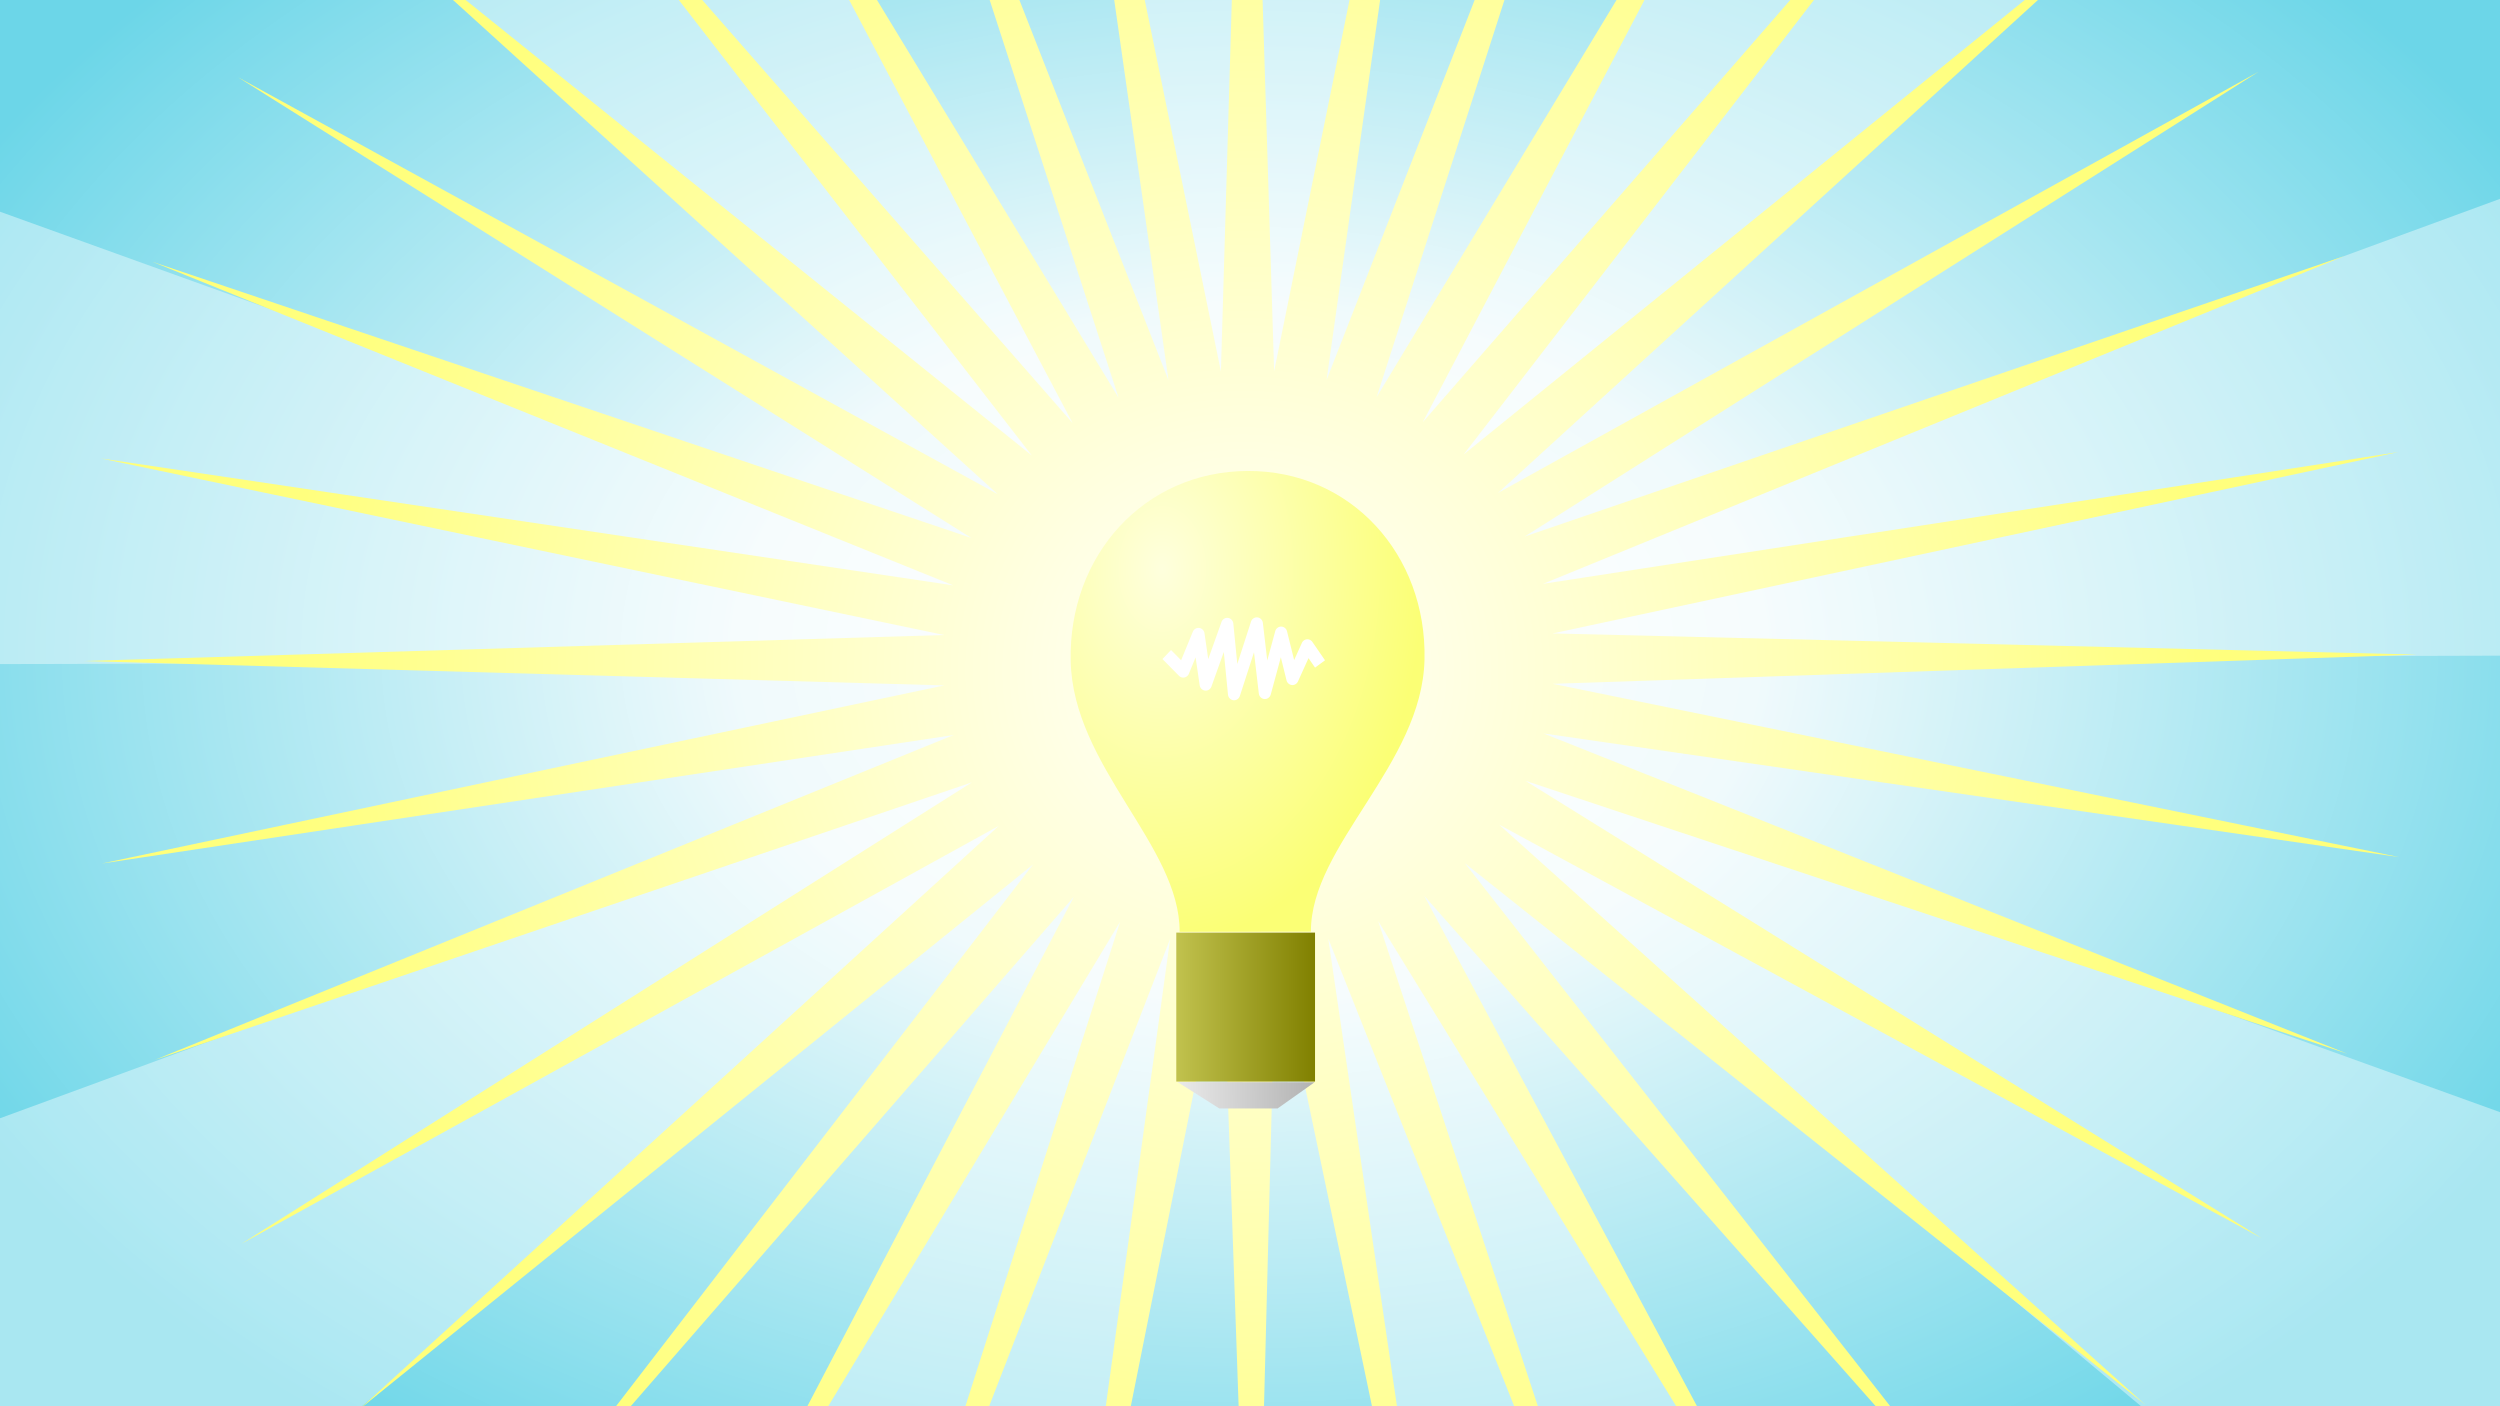 <?xml version="1.0" encoding="UTF-8" standalone="no"?>
<!-- Created with Inkscape (http://www.inkscape.org/) -->

<svg
   xmlns:dc="http://purl.org/dc/elements/1.1/"
   xmlns:cc="http://creativecommons.org/ns#"
   xmlns:rdf="http://www.w3.org/1999/02/22-rdf-syntax-ns#"
   xmlns:svg="http://www.w3.org/2000/svg"
   xmlns="http://www.w3.org/2000/svg"
   xmlns:xlink="http://www.w3.org/1999/xlink"
   xmlns:sodipodi="http://sodipodi.sourceforge.net/DTD/sodipodi-0.dtd"
   xmlns:inkscape="http://www.inkscape.org/namespaces/inkscape"
   width="1920"
   height="1080"
   id="svg2"
   version="1.1"
   inkscape:version="0.48.2 r9819"
   sodipodi:docname="IngenuityBulb04.svg">
  <defs
     id="defs4">
    <linearGradient
       id="linearGradient3834">
      <stop
         style="stop-color:#feffdd;stop-opacity:1;"
         offset="0"
         id="stop3836" />
      <stop
         style="stop-color:#fbff75;stop-opacity:1;"
         offset="1"
         id="stop3838" />
    </linearGradient>
    <linearGradient
       id="linearGradient3858">
      <stop
         style="stop-color:#eaeaea;stop-opacity:1;"
         offset="0"
         id="stop3860" />
      <stop
         style="stop-color:#b3b3b3;stop-opacity:1;"
         offset="1"
         id="stop3862" />
    </linearGradient>
    <linearGradient
       id="linearGradient3850">
      <stop
         style="stop-color:#c1c24e;stop-opacity:1;"
         offset="0"
         id="stop3852" />
      <stop
         style="stop-color:#808000;stop-opacity:1"
         offset="1"
         id="stop3854" />
    </linearGradient>
    <linearGradient
       id="linearGradient3046">
      <stop
         style="stop-color:#666600;stop-opacity:1;"
         offset="0"
         id="stop3048" />
      <stop
         id="stop3054"
         offset="0.5"
         style="stop-color:#d8d8d8;stop-opacity:1;" />
      <stop
         style="stop-color:#666600;stop-opacity:1;"
         offset="1"
         id="stop3050" />
    </linearGradient>
    <linearGradient
       id="linearGradient3022">
      <stop
         style="stop-color:#ffffff;stop-opacity:1;"
         offset="0"
         id="stop3024" />
      <stop
         id="stop3866"
         offset="0.347"
         style="stop-color:#f0fafc;stop-opacity:1;" />
      <stop
         style="stop-color:#6cd6e8;stop-opacity:1;"
         offset="1"
         id="stop3026" />
    </linearGradient>
    <linearGradient
       id="linearGradient4028">
      <stop
         style="stop-color:#ffffff;stop-opacity:1;"
         offset="0"
         id="stop4030" />
      <stop
         id="stop3868"
         offset="0.819"
         style="stop-color:#ffff7e;stop-opacity:1;" />
      <stop
         style="stop-color:#ffff79;stop-opacity:1;"
         offset="1"
         id="stop4032" />
    </linearGradient>
    <radialGradient
       inkscape:collect="always"
       xlink:href="#linearGradient4028"
       id="radialGradient4034"
       cx="356.686"
       cy="385.717"
       fx="356.686"
       fy="385.717"
       r="565.062"
       gradientUnits="userSpaceOnUse"
       gradientTransform="matrix(0.018,-1.558,1.585,0.018,336.828,1036.458)" />
    <filter
       id="filter4053"
       inkscape:label="Glow"
       inkscape:menu="Shadows and Glows"
       inkscape:menu-tooltip="Glow of object's own color at the edges"
       color-interpolation-filters="sRGB">
      <feGaussianBlur
         id="feGaussianBlur4055"
         stdDeviation="5"
         result="result91" />
      <feComposite
         id="feComposite4057"
         in2="result91"
         in="SourceGraphic"
         operator="over" />
    </filter>
    <radialGradient
       inkscape:collect="always"
       xlink:href="#linearGradient3022"
       id="radialGradient3028"
       cx="400.699"
       cy="510.158"
       fx="400.699"
       fy="510.158"
       r="373.221"
       gradientTransform="matrix(-0.004,-2.043,3.02,6.6557027e-5,-579.176,1292.09)"
       gradientUnits="userSpaceOnUse" />
    <linearGradient
       inkscape:collect="always"
       xlink:href="#linearGradient3850"
       id="linearGradient3856"
       x1="338.898"
       y1="723.559"
       x2="426.146"
       y2="723.559"
       gradientUnits="userSpaceOnUse"
       gradientTransform="matrix(1.222,0,0,1.222,489.37,-135.678)" />
    <linearGradient
       inkscape:collect="always"
       xlink:href="#linearGradient3858"
       id="linearGradient3864"
       x1="339.57"
       y1="782.134"
       x2="424.208"
       y2="781.114"
       gradientUnits="userSpaceOnUse"
       gradientTransform="matrix(1.222,0,0,1.222,489.37,-135.678)" />
    <filter
       id="filter3073"
       inkscape:label="Noise fill"
       inkscape:menu="ABCs"
       inkscape:menu-tooltip="Basic noise fill texture; adjust color in Flood"
       color-interpolation-filters="sRGB">
      <feTurbulence
         id="feTurbulence3075"
         numOctaves="5"
         baseFrequency="0.011"
         type="fractalNoise" />
      <feColorMatrix
         id="feColorMatrix3077"
         result="result0"
         values="1 0 0 0 0 0 1 0 0 0 0 0 1 0 0 0 0 0 3 -1 " />
      <feFlood
         id="feFlood3079"
         flood-opacity="1"
         flood-color="rgb(255,255,255)"
         result="result1" />
      <feBlend
         id="feBlend3081"
         in2="SourceGraphic"
         mode="normal"
         in="result1"
         result="result2" />
      <feComposite
         id="feComposite3083"
         in2="result0"
         operator="out"
         result="result3" />
      <feComposite
         id="feComposite3085"
         in2="SourceGraphic"
         operator="atop" />
    </filter>
    <radialGradient
       inkscape:collect="always"
       xlink:href="#linearGradient3834"
       id="radialGradient3840"
       cx="935.591"
       cy="522.441"
       fx="935.591"
       fy="522.441"
       r="135.907"
       gradientTransform="matrix(-0.015,2.125,-1.479,-0.011,1679.33,-1573.053)"
       gradientUnits="userSpaceOnUse" />
  </defs>
  <sodipodi:namedview
     id="base"
     pagecolor="#ffffff"
     bordercolor="#666666"
     borderopacity="1.0"
     inkscape:pageopacity="0.0"
     inkscape:pageshadow="2"
     inkscape:zoom="0.54010417"
     inkscape:cx="960"
     inkscape:cy="540"
     inkscape:document-units="px"
     inkscape:current-layer="layer1"
     showgrid="false"
     inkscape:window-width="1509"
     inkscape:window-height="954"
     inkscape:window-x="275"
     inkscape:window-y="117"
     inkscape:window-maximized="0"
     width="1960px"
     borderlayer="true" />
  <g
     inkscape:groupmode="layer"
     id="layer4"
     inkscape:label="Dump"
     style="display:none"
     sodipodi:insensitive="true">
    <g
       transform="translate(0,27.638)"
       id="g3832"
       style="stroke:none;display:inline">
      <path
         inkscape:transform-center-y="-127.71581"
         inkscape:transform-center-x="-646.36491"
         inkscape:connector-curvature="0"
         id="path3023"
         d="m 2195.585,221.456 37.364,254.432 -1272.158,0 1291.73,-227.743"
         style="fill:#ffffff;fill-opacity:0.644;stroke:none" />
      <path
         style="fill:#ffffff;fill-opacity:0.644;stroke:none"
         d="M 2033.896,-185.665 2156.027,40.643 960.59,475.747 2096.526,-180.059"
         id="path3793"
         inkscape:connector-curvature="0"
         inkscape:transform-center-x="-598.01763"
         inkscape:transform-center-y="-331.34682" />
      <path
         inkscape:transform-center-y="-503.08899"
         inkscape:transform-center-x="-487.32648"
         inkscape:connector-curvature="0"
         id="path3795"
         d="M 1742.714,-512.933 1934.882,-342.044 960.352,475.683 1803.485,-529.086"
         style="fill:#ffffff;fill-opacity:0.644;stroke:none" />
      <path
         style="fill:#ffffff;fill-opacity:0.644;stroke:none"
         d="m 1357.16,-720.874 239.026,94.858 L 960.108,475.705 1408.742,-756.838"
         id="path3797"
         inkscape:connector-curvature="0"
         inkscape:transform-center-x="-317.85657"
         inkscape:transform-center-y="-616.95417" />
      <path
         inkscape:transform-center-y="-656.40557"
         inkscape:transform-center-x="-91.975165"
         inkscape:connector-curvature="0"
         id="path3799"
         d="m 923.739,-784.408 257.055,7.385 -220.908,1252.831 0.024,-1311.653"
         style="fill:#ffffff;fill-opacity:0.644;stroke:none" />
      <path
         style="fill:#ffffff;fill-opacity:0.644;stroke:none"
         d="M 494.726,-695.871 738.804,-776.849 959.712,475.982 511.122,-756.576"
         id="path3801"
         inkscape:connector-curvature="0"
         inkscape:transform-center-x="233.0722"
         inkscape:transform-center-y="-626.82119" />
      <path
         inkscape:transform-center-y="-551.04367"
         inkscape:transform-center-x="422.23104"
         inkscape:connector-curvature="0"
         id="path3803"
         d="M 121.867,-465.942 323.529,-625.517 959.608,476.205 116.512,-528.595"
         style="fill:#ffffff;fill-opacity:0.644;stroke:none" />
      <path
         style="fill:#ffffff;fill-opacity:0.644;stroke:none"
         d="M -149.866,-122.355 -14.943,-341.278 959.586,476.449 -176.326,-179.397"
         id="path3805"
         inkscape:connector-curvature="0"
         inkscape:transform-center-x="568.66081"
         inkscape:transform-center-y="-408.80215" />
      <path
         inkscape:transform-center-y="-217.25306"
         inkscape:transform-center-x="646.50168"
         inkscape:connector-curvature="0"
         id="path3807"
         d="M -287.698,293.45 -235.788,41.583 959.65,476.687 -332.072,248.897"
         style="fill:#ffffff;fill-opacity:0.644;stroke:none" />
      <path
         style="fill:#ffffff;fill-opacity:0.644;stroke:none"
         d="m -275.003,731.319 -37.364,-254.432 1272.158,4e-5 -1291.73,227.743"
         id="path3809"
         inkscape:connector-curvature="0"
         inkscape:transform-center-x="646.36491"
         inkscape:transform-center-y="127.71579" />
      <path
         inkscape:transform-center-y="331.34681"
         inkscape:transform-center-x="598.01766"
         inkscape:connector-curvature="0"
         id="path3811"
         d="M -113.314,1138.44 -235.446,912.132 959.992,477.029 -175.944,1132.834"
         style="fill:#ffffff;fill-opacity:0.644;stroke:none" />
      <path
         style="fill:#ffffff;fill-opacity:0.644;stroke:none"
         d="M 177.868,1465.708 -14.301,1294.82 960.229,477.092 117.097,1481.861"
         id="path3813"
         inkscape:connector-curvature="0"
         inkscape:transform-center-x="487.32649"
         inkscape:transform-center-y="503.08894" />
      <path
         inkscape:transform-center-y="616.95414"
         inkscape:transform-center-x="317.85655"
         inkscape:connector-curvature="0"
         id="path3815"
         d="M 563.421,1673.649 324.395,1578.792 960.474,477.071 511.84,1709.613"
         style="fill:#ffffff;fill-opacity:0.644;stroke:none" />
      <path
         style="fill:#ffffff;fill-opacity:0.644;stroke:none"
         d="m 996.843,1737.183 -257.054,-7.385 220.908,-1252.831 -0.024,1311.653"
         id="path3817"
         inkscape:connector-curvature="0"
         inkscape:transform-center-x="91.975165"
         inkscape:transform-center-y="656.40555" />
      <path
         inkscape:transform-center-y="626.82123"
         inkscape:transform-center-x="-233.07217"
         inkscape:connector-curvature="0"
         id="path3819"
         d="m 1425.856,1648.646 -244.078,80.978 L 960.87,476.793 1409.459,1709.352"
         style="fill:#ffffff;fill-opacity:0.644;stroke:none" />
      <path
         style="fill:#ffffff;fill-opacity:0.644;stroke:none"
         d="M 1798.715,1418.718 1597.053,1578.292 960.974,476.571 1804.07,1481.37"
         id="path3821"
         inkscape:connector-curvature="0"
         inkscape:transform-center-x="-422.23096"
         inkscape:transform-center-y="551.0437" />
      <path
         inkscape:transform-center-y="408.80219"
         inkscape:transform-center-x="-568.66076"
         inkscape:connector-curvature="0"
         id="path3823"
         d="M 2070.448,1075.13 1935.525,1294.054 960.995,476.326 2096.908,1132.173"
         style="fill:#ffffff;fill-opacity:0.644;stroke:none" />
      <path
         style="fill:#ffffff;fill-opacity:0.644;stroke:none"
         d="M 2208.279,659.326 2156.369,911.193 960.932,476.089 2252.653,703.878"
         id="path3825"
         inkscape:connector-curvature="0"
         inkscape:transform-center-x="-646.50163"
         inkscape:transform-center-y="217.25308" />
    </g>
  </g>
  <g
     inkscape:groupmode="layer"
     id="layer3"
     inkscape:label="Background"
     transform="translate(0,27.638)"
     sodipodi:insensitive="true">
    <rect
       style="fill:url(#radialGradient3028);fill-opacity:1"
       id="rect3012"
       width="2026.443"
       height="1196.41"
       x="-50.134"
       y="-77.961" />
  </g>
  <g
     inkscape:groupmode="layer"
     id="layer2"
     inkscape:label="Layer"
     style="display:inline"
     transform="translate(0,27.638)"
     sodipodi:insensitive="true">
    <g
       id="g3913"
       style="fill:#ffffff;fill-opacity:0.412;stroke:none"
       transform="matrix(1,-0.003,0.003,1,0.221,3.218)">
      <path
         style="fill:#ffffff;fill-opacity:0.412;stroke:none"
         d="m 2269.262,-33.184 109.499,511.622 -1423.481,0 1400.826,-509.735"
         id="path3893"
         inkscape:connector-curvature="0"
         inkscape:transform-center-x="-712.24044"
         inkscape:transform-center-y="-256.31121" />
      <path
         inkscape:transform-center-y="-646.16085"
         inkscape:transform-center-x="-545.28646"
         inkscape:connector-curvature="0"
         id="path3895"
         d="M 1632.546,-758.303 2045.292,-436.761 954.842,478.234 1700.286,-812.678"
         style="fill:#ffffff;fill-opacity:0.412;stroke:none" />
      <path
         style="fill:#ffffff;fill-opacity:0.412;stroke:none"
         d="M 678.696,-904.503 1201.56,-923.495 954.375,478.36 695.635,-989.699"
         id="path3897"
         inkscape:connector-curvature="0"
         inkscape:transform-center-x="14.6527"
         inkscape:transform-center-y="-734.60862" />
      <path
         inkscape:transform-center-y="-616.56833"
         inkscape:transform-center-x="571.61102"
         inkscape:connector-curvature="0"
         id="path3899"
         d="M -145.972,-403.375 242.357,-754.015 954.097,478.756 -187.759,-479.528"
         style="fill:#ffffff;fill-opacity:0.412;stroke:none" />
      <path
         style="fill:#ffffff;fill-opacity:0.412;stroke:none"
         d="M -455.585,510.597 -383.495,-7.621 954.139,479.238 -536.546,479.121"
         id="path3901"
         inkscape:connector-curvature="0"
         inkscape:transform-center-x="745.98352"
         inkscape:transform-center-y="-227.45102" />
      <path
         inkscape:transform-center-y="479.69309"
         inkscape:transform-center-x="669.11609"
         inkscape:connector-curvature="0"
         id="path3903"
         d="M -105.273,1409.756 -383.153,966.439 954.481,479.58 -187.525,1437.684"
         style="fill:#ffffff;fill-opacity:0.412;stroke:none" />
      <path
         style="fill:#ffffff;fill-opacity:0.412;stroke:none"
         d="M 741.05,1873.375 243.223,1712.392 954.963,479.622 695.993,1947.64"
         id="path3905"
         inkscape:connector-curvature="0"
         inkscape:transform-center-x="355.68721"
         inkscape:transform-center-y="734.69207" />
      <path
         inkscape:transform-center-y="701.3331"
         inkscape:transform-center-x="-373.1999"
         inkscape:connector-curvature="0"
         id="path3907"
         d="M 1687.38,1684.522 1202.544,1881.199 955.359,479.344 1700.601,1770.374"
         style="fill:#ffffff;fill-opacity:0.412;stroke:none" />
      <path
         inkscape:transform-center-y="457.43634"
         inkscape:transform-center-x="-701.0774"
         inkscape:connector-curvature="0"
         id="path3911"
         d="M 2290.918,931.563 2045.934,1393.873 955.485,478.877 2356.231,988.832"
         style="fill:#ffffff;fill-opacity:0.412;stroke:none" />
    </g>
    <path
       style="fill:url(#radialGradient4034);fill-opacity:1;stroke:none;filter:url(#filter3073)"
       d="M 957.523,-418.294 937.656,257.652 801.955,-404.273 897.421,264.453 651.243,-363.449 859.054,277.805 509.895,-297.06 823.694,297.213 382.22,-207.138 792.422,322.177 272.134,-96.408 766.231,351.896 182.906,31.762 746.026,385.54 117.31,173.507 732.069,421.922 77.328,324.417 725.061,460.045 64.149,480.034 725.148,498.749 78.17,635.552 732.419,536.845 118.994,786.314 746.434,573.199 185.383,927.612 767.049,606.622 275.305,1055.287 793.415,636.231 386.035,1165.422 824.745,661.056 514.205,1254.651 860.221,680.325 655.9,1320.247 898.676,693.429 806.86,1360.228 938.97,700.064 962.477,1373.407 979.848,699.926 1117.995,1359.386 1020.084,693.125 1268.707,1318.513 1058.451,679.772 1410.056,1252.124 1093.811,660.338 1537.73,1162.202 1125.024,635.318 1647.866,1051.472 1151.274,605.655 1737.045,923.352 1171.567,572.038 1802.69,781.607 1185.466,535.656 1842.672,630.647 1192.502,497.533 1855.851,475.08 1192.386,458.829 1841.83,319.562 1185.057,420.733 1800.956,168.8 1170.983,384.407 1734.568,27.451 1150.515,350.9 l 494.131,-451.123 -520.526,421.57 409.796,-531.656 -441.185,506.858 313.015,-596.087 -348.462,576.818 206.767,-642.414 -245.221,629.282 94.262,-669.264 -134.556,662.601 z m 1.069,896.64 0.234,0 0.175,0.055 0.146,0.138 0.058,0.083 0.029,0.166 -0.029,0.11 -0.029,0.055 -0.087,0.138 -0.058,0.055 -0.087,0.028 -0.146,0.055 -0.117,0 -0.087,-0.028 -0.146,-0.083 -0.029,-0.055 -0.087,-0.138 -0.029,-0.083 0,-0.111 0,-0.028 0.058,-0.166 0.175,-0.138 0.029,-0.028 z"
       id="path3117"
       inkscape:connector-curvature="0"
       sodipodi:nodetypes="ccccccccccccccccccccccccccccccccccccccccccccccccccccccccccccccccccccccccccccccccccccccccccccccccc" />
  </g>
  <g
     inkscape:label="Layer 1"
     inkscape:groupmode="layer"
     id="layer1"
     style="display:inline"
     transform="translate(0,27.638)">
    <path
       style="fill:url(#linearGradient3864);fill-opacity:1;stroke:none;stroke-width:0.68px;stroke-linecap:butt;stroke-linejoin:miter;stroke-opacity:1"
       d="m 904.415,803.391 31.991,20.261 44.787,0 28.385,-20.106"
       id="path3067"
       inkscape:connector-curvature="0"
       sodipodi:nodetypes="cccc" />
    <path
       style="fill:url(#linearGradient3856);fill-opacity:1;stroke:none;stroke-width:1.129"
       d="m 903.388,688.599 106.558,0 0,114.401 -106.558,0 z"
       id="rect2987"
       inkscape:connector-curvature="0" />
    <path
       style="fill:none;stroke:none;stroke-width:0.723px;stroke-linecap:butt;stroke-linejoin:miter;stroke-opacity:0.547"
       d="M 933.758,690.067 C 934.522,617.912 927.107,547.248 912.579,485.12"
       id="path2993"
       inkscape:connector-curvature="0"
       sodipodi:nodetypes="cc" />
    <path
       style="fill:none;stroke:none;stroke-width:0.723px;stroke-linecap:butt;stroke-linejoin:miter;stroke-opacity:0.547"
       d="m 981.132,689.489 c -1.665,-73.871 7.348,-145.046 21.179,-204.946"
       id="path2993-1"
       inkscape:connector-curvature="0"
       sodipodi:nodetypes="cc" />
    <path
       style="fill:url(#radialGradient3840);stroke:none;stroke-width:0.968;stroke-linecap:butt;stroke-linejoin:miter;stroke-miterlimit:4;stroke-opacity:0.547;stroke-dasharray:none;opacity:1;fill-opacity:1"
       d="m 905.949,687.976 c 0.33,-66.125 -81.859,-126.796 -83.661,-207.907 -1.801,-81.111 56.371,-145.658 135.803,-146.008 79.431,-0.35 137.672,64.234 135.932,144.754 -1.74,80.52 -87.57,142.925 -87.24,209.049"
       id="path2989-7"
       inkscape:connector-curvature="0"
       sodipodi:nodetypes="czzzc" />
    <path
       style="fill:none;stroke:none;stroke-width:0.68px;stroke-linecap:butt;stroke-linejoin:miter;stroke-opacity:1"
       d="M 1016.236,691.072 897.87,715.598"
       id="path3033"
       inkscape:connector-curvature="0" />
    <path
       style="fill:none;stroke:none;stroke-width:0.68px;stroke-linecap:butt;stroke-linejoin:miter;stroke-opacity:1"
       d="M 1016.236,719.331 897.87,743.857"
       id="path3033-4"
       inkscape:connector-curvature="0" />
    <path
       style="fill:none;stroke:none;stroke-width:0.68px;stroke-linecap:butt;stroke-linejoin:miter;stroke-opacity:1"
       d="M 1016.236,747.589 897.87,772.116"
       id="path3033-0"
       inkscape:connector-curvature="0" />
    <path
       style="fill:none;stroke:none;stroke-width:0.68px;stroke-linecap:butt;stroke-linejoin:miter;stroke-opacity:1"
       d="M 1016.236,775.848 897.87,800.374"
       id="path3033-9"
       inkscape:connector-curvature="0" />
    <path
       style="font-size:medium;font-style:normal;font-variant:normal;font-weight:normal;font-stretch:normal;text-indent:0;text-align:start;text-decoration:none;line-height:normal;letter-spacing:normal;word-spacing:normal;text-transform:none;direction:ltr;block-progression:tb;writing-mode:lr-tb;text-anchor:start;baseline-shift:baseline;color:#000000;fill:#ffffff;fill-opacity:1;stroke:none;stroke-width:0.635;marker:none;visibility:visible;display:inline;overflow:visible;enable-background:accumulate;font-family:Sans;-inkscape-font-specification:Sans"
       d="m 964.997,446.503 a 4.7,4.867 0 0 0 -4.242,3.321 l -10.51,32.483 -3.055,-31.029 a 4.7,4.867 0 0 0 -9.088,-1.215 l -10.176,28.481 -2.871,-19.814 a 4.7,4.867 0 0 0 -8.972,-1.179 l -8.987,21.871 -7.751,-7.847 -6.587,6.949 12.693,12.844 a 4.7,4.867 0 0 0 7.601,-1.569 l 5.173,-12.592 3.119,21.44 a 4.7,4.867 0 0 0 9.041,0.969 l 9.498,-26.535 3.21,32.742 a 4.7,4.867 0 0 0 9.126,1.034 l 10.853,-33.532 3.701,31.67 a 4.7,4.867 0 0 0 9.17,0.732 l 7.74,-28.572 4.353,17.665 a 4.7,4.867 0 0 0 8.811,0.866 l 8.095,-17.866 5.013,7.284 7.644,-5.648 -9.667,-14.063 a 4.7,4.867 0 0 0 -8.092,0.753 l -5.933,13.132 -5.471,-22.075 a 4.7,4.867 0 0 0 -9.051,-0.117 l -6.136,22.531 -3.363,-28.821 a 4.7,4.867 0 0 0 -4.887,-4.294 z"
       id="path4039"
       inkscape:connector-curvature="0" />
  </g>
</svg>
